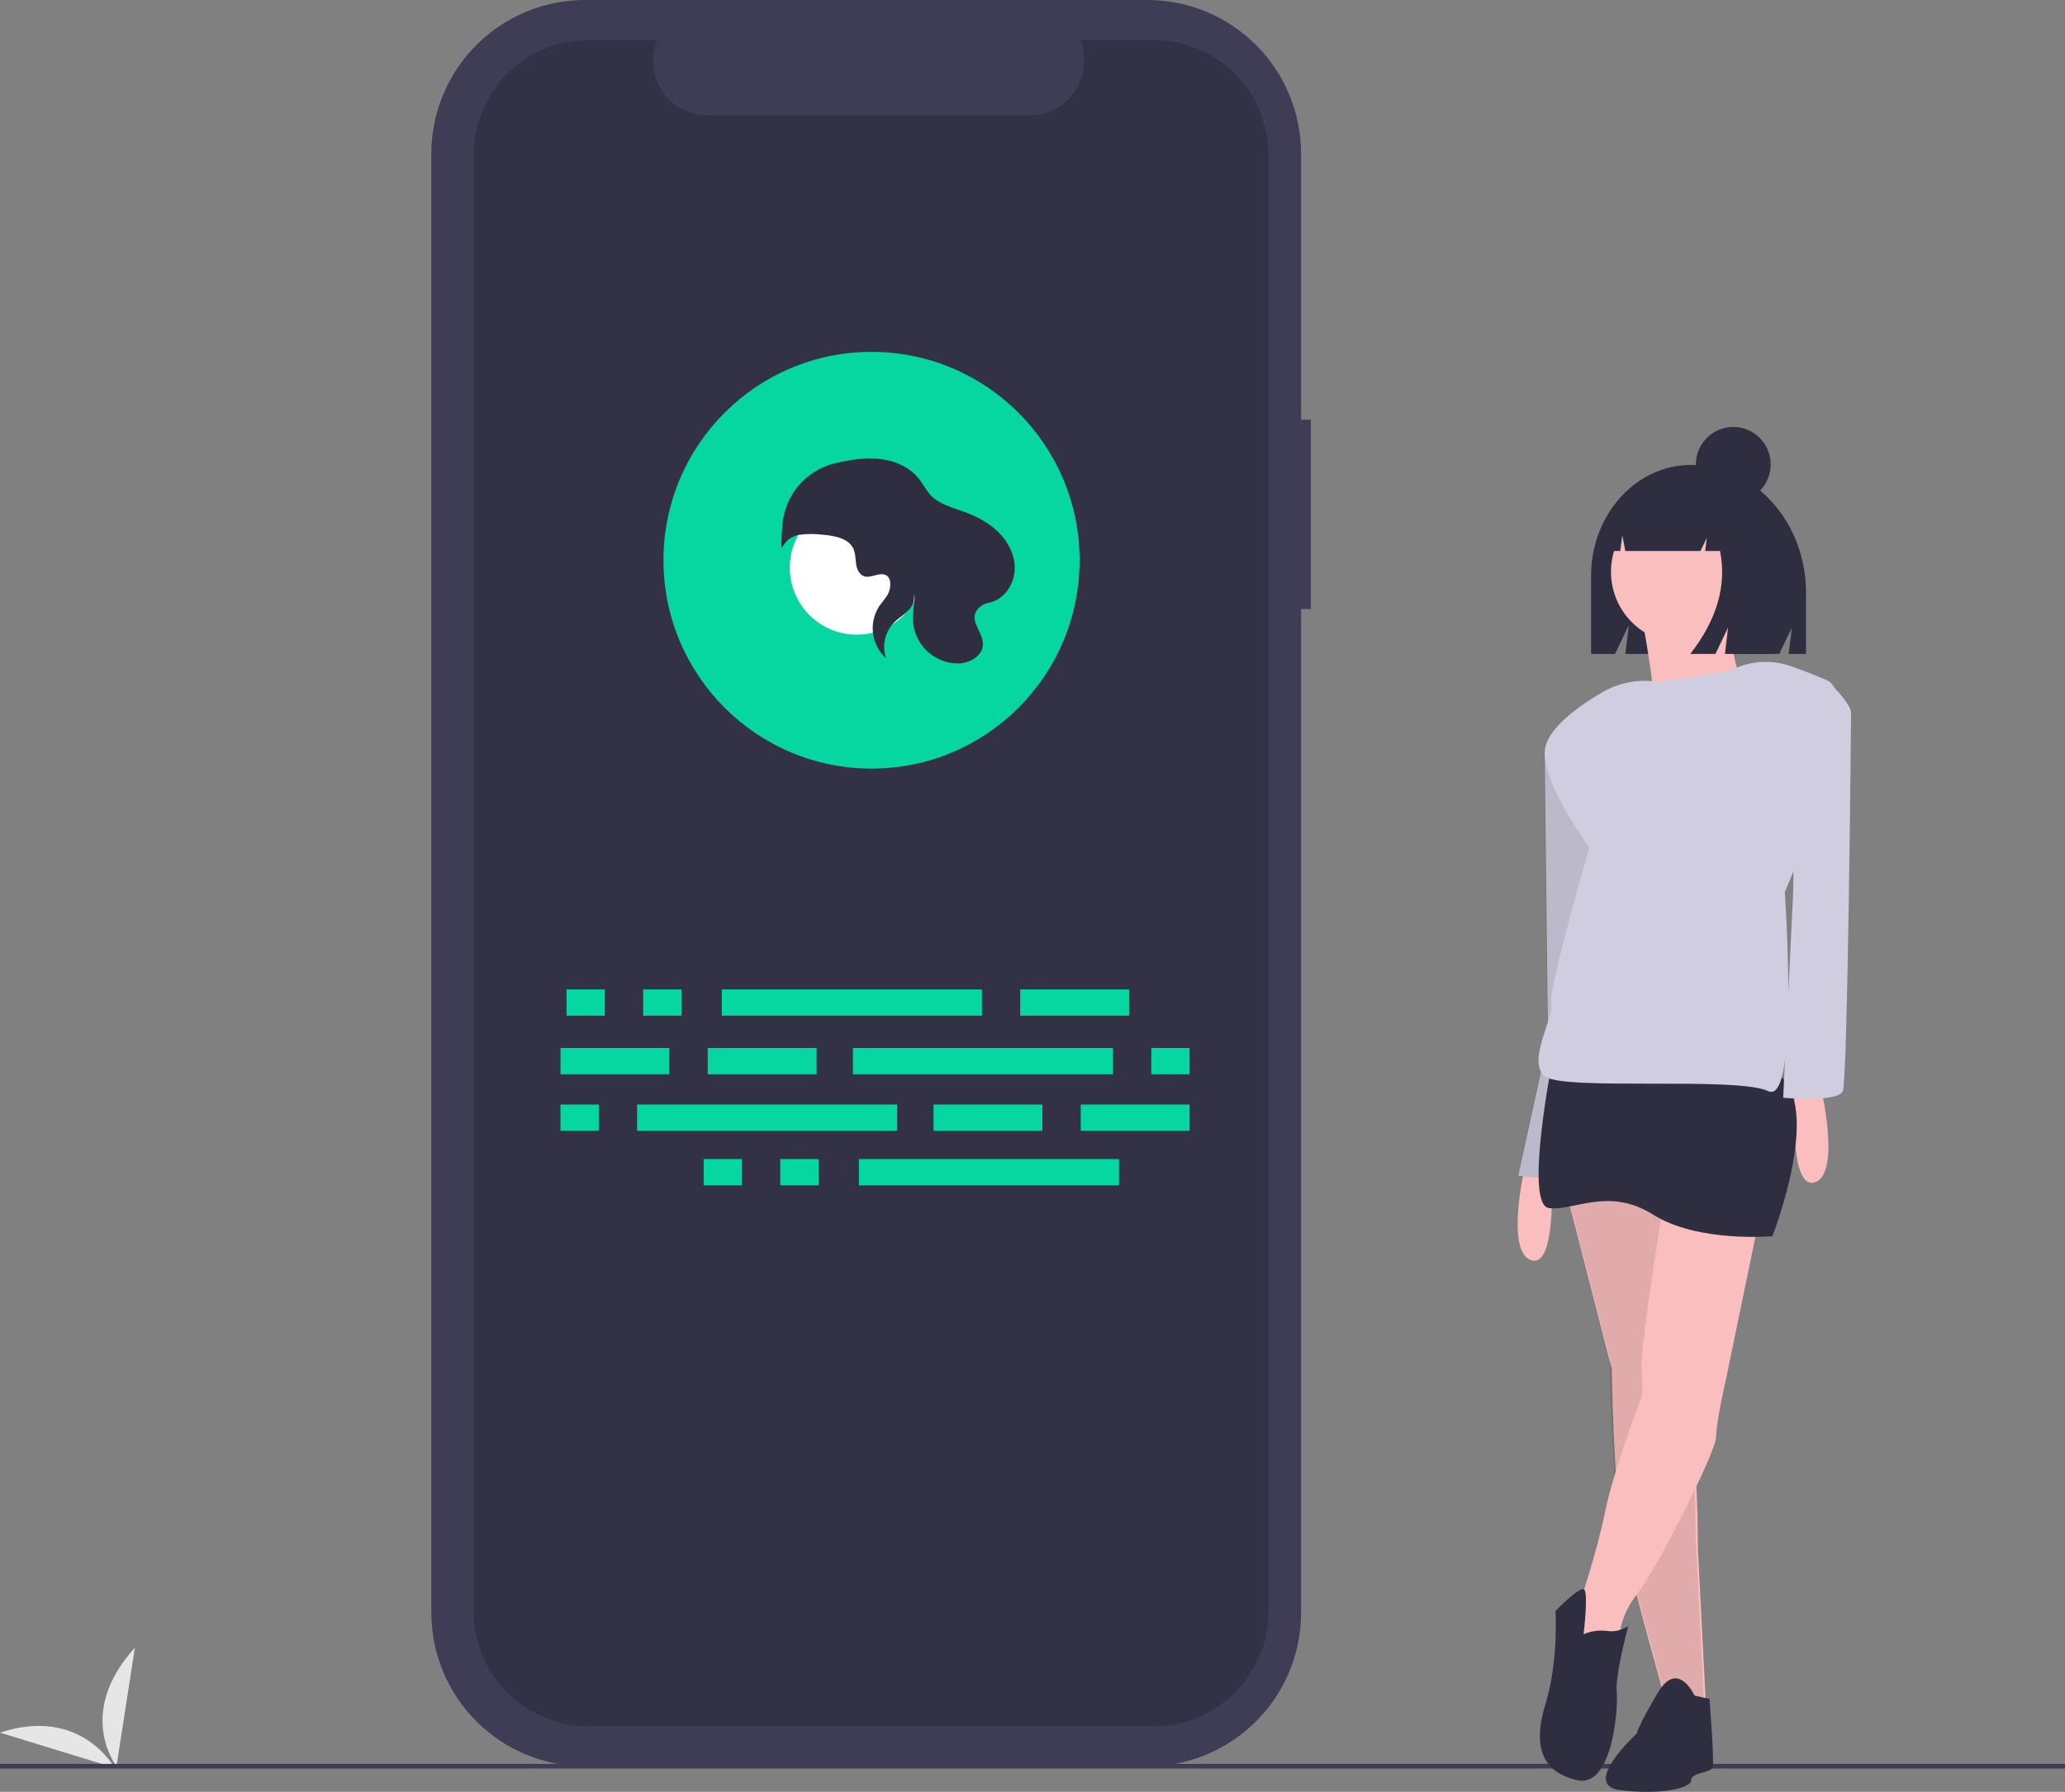 <svg width="159" height="138" viewBox="0 0 159 138" fill="none" xmlns="http://www.w3.org/2000/svg">
<rect x="0" y="0" width="159" height="138" fill="#808080" stroke="none"/>
<g clip-path="url(#clip0)">
<path d="M8.815 136.145C8.815 136.145 6.236 131.377 0 133.439L8.815 136.145Z" fill="#E6E6E6"/>
<path d="M8.97 136.028C8.97 136.028 5.781 131.968 10.384 126.902L8.97 136.028Z" fill="#E6E6E6"/>
<path d="M159 135.846H0V136.204H159V135.846Z" fill="#3F3D56"/>
<path d="M120.66 92.016L124.103 105.426C124.103 105.426 124.23 114.878 124.995 118.582C125.76 122.285 128.311 131.226 128.311 131.226L131.371 131.737L130.733 119.22C130.733 119.22 130.733 111.685 130.096 110.024C129.458 108.364 128.183 91.377 128.183 91.377L120.66 92.016Z" fill="#FBBEBE"/>
<path opacity="0.1" d="M120.48 91.119L123.923 104.53C123.923 104.53 124.051 113.981 124.816 117.685C125.581 121.389 128.131 130.329 128.131 130.329L131.191 130.84L130.554 118.324C130.554 118.324 130.554 110.788 129.916 109.128C129.278 107.467 128.003 90.481 128.003 90.481L120.48 91.119Z" fill="black"/>
<path d="M130.203 35.807H130.203C125.953 35.807 122.508 39.637 122.508 44.361V50.364H124.351L125.418 48.14L125.151 50.364H136.998L137.968 48.342L137.725 50.364H139.059V45.651C139.059 40.214 135.094 35.807 130.203 35.807Z" fill="#2F2E41"/>
<path d="M117.406 89.908C117.406 89.908 115.876 96.422 117.916 97.061C119.956 97.699 119.446 89.908 119.446 89.908H117.406Z" fill="#FBBEBE"/>
<path d="M119.959 56.828L118.939 57.978L119.194 80.073L116.898 90.546L121.999 91.057L124.549 69.983L123.784 59.255L119.959 56.828Z" fill="#D0CDE1"/>
<path opacity="0.1" d="M119.912 56.828L118.892 57.978L119.147 80.073L116.852 90.546L121.952 91.057L124.502 69.983L123.737 59.255L119.912 56.828Z" fill="black"/>
<path d="M129.522 49.526C132.547 49.526 135 47.069 135 44.038C135 41.008 132.547 38.551 129.522 38.551C126.496 38.551 124.043 41.008 124.043 44.038C124.043 47.069 126.496 49.526 129.522 49.526Z" fill="#FBBEBE"/>
<path d="M126.383 47.331C126.383 47.331 127.99 55.672 127.259 56.55C126.529 57.428 135.002 54.94 135.002 54.94C135.002 54.94 132.227 49.233 133.688 46.014L126.383 47.331Z" fill="#FBBEBE"/>
<path d="M140.234 83.906C140.234 83.906 141.764 90.42 139.723 91.059C137.683 91.697 138.193 83.906 138.193 83.906H140.234Z" fill="#FBBEBE"/>
<path d="M128.438 90.484C128.438 90.484 126.271 103.512 126.398 105.428C126.526 107.344 126.398 107.599 126.398 107.599C126.398 107.599 124.231 113.219 123.593 116.412C122.955 119.605 121.553 123.692 121.553 123.692C121.553 123.692 119.895 127.396 121.298 127.396C122.7 127.396 124.613 126.885 124.613 126.885C124.608 125.41 125.102 123.976 126.016 122.819C127.546 120.882 132.136 111.814 132.136 110.664C132.136 109.515 132.901 106.194 132.901 106.194L135.834 92.017L128.438 90.484Z" fill="#FBBEBE"/>
<path d="M119.512 81.798C119.512 81.798 117.345 92.782 119.257 93.037C121.17 93.293 123.848 91.377 127.29 93.548C130.733 95.719 136.471 95.209 136.471 95.209C136.471 95.209 140.424 85.118 136.853 82.692C133.283 80.265 119.512 81.798 119.512 81.798Z" fill="#2F2E41"/>
<path d="M121.933 125.862C122.495 125.617 123.111 125.529 123.718 125.607C124.299 125.693 124.891 125.556 125.376 125.224C125.376 125.224 124.356 128.928 124.483 130.332C124.611 131.737 124.101 137.74 121.423 137.102C118.746 136.463 117.981 134.547 119.001 131.226C120.021 127.906 119.766 124.074 119.766 124.074C119.766 124.074 121.627 122.149 121.971 122.409C122.316 122.669 121.933 125.862 121.933 125.862Z" fill="#2F2E41"/>
<path d="M130.476 130.588C130.476 130.588 129.201 127.778 127.671 130.332C126.14 132.887 126.013 133.525 126.013 133.525C126.013 133.525 121.678 137.485 124.738 137.868C127.798 138.251 130.221 137.74 130.221 137.102C130.221 136.463 131.751 136.591 131.878 136.08C132.006 135.569 131.623 130.843 131.623 130.843L130.476 130.588Z" fill="#2F2E41"/>
<path d="M133.345 51.593C133.345 51.593 127.99 52.615 127.353 52.487C127.209 52.462 127.064 52.446 126.918 52.441C125.671 52.384 124.435 52.691 123.359 53.325C121.583 54.358 118.937 56.197 118.937 57.979C118.937 60.661 122.38 65.259 122.38 65.259C122.38 65.259 119.192 76.243 119.447 77.265C119.702 78.287 117.535 81.735 118.937 82.885C120.34 84.034 133.728 82.885 136.151 84.034C138.573 85.184 137.426 68.708 137.426 68.708C137.426 68.708 143.929 53.764 140.613 52.359C139.541 51.905 138.615 51.557 137.853 51.295C137.12 51.042 136.343 50.938 135.569 50.989C134.795 51.041 134.039 51.246 133.345 51.593Z" fill="#D0CDE1"/>
<path d="M138.321 52.486L141.247 52.971C141.247 52.971 142.529 54.274 142.529 54.913C142.529 55.552 142.274 83.139 141.891 84.033C141.509 84.927 137.301 84.544 137.301 84.544L138.066 68.835L138.321 52.486Z" fill="#D0CDE1"/>
<path d="M132.391 38.163C132.021 37.665 131.541 37.259 130.989 36.977C130.437 36.694 129.827 36.543 129.207 36.535H129.056C126.143 36.535 123.781 39.176 123.781 42.433V42.433H124.757L124.915 41.231L125.146 42.433H130.935L131.42 41.416L131.299 42.433H132.438C132.969 45.077 132.206 47.72 130.147 50.364H132.087L133.057 48.33L132.815 50.364H136.513L137.241 45.687C137.241 42.184 135.209 39.213 132.391 38.163Z" fill="#2F2E41"/>
<path d="M133.457 38.655C135.049 38.655 136.339 37.363 136.339 35.768C136.339 34.173 135.049 32.881 133.457 32.881C131.865 32.881 130.574 34.173 130.574 35.768C130.574 37.363 131.865 38.655 133.457 38.655Z" fill="#2F2E41"/>
<path d="M100.929 32.327H100.183V11.851C100.183 10.295 99.877 8.754 99.282 7.316C98.688 5.878 97.816 4.572 96.717 3.471C95.619 2.371 94.314 1.498 92.879 0.902C91.444 0.307 89.905 -4.00398e-06 88.351 0H45.042C43.489 -4.71058e-06 41.95 0.307 40.515 0.902C39.079 1.498 37.775 2.371 36.676 3.471C35.578 4.572 34.706 5.878 34.111 7.316C33.517 8.754 33.211 10.295 33.211 11.851V124.185C33.211 125.742 33.517 127.283 34.111 128.721C34.706 130.159 35.578 131.465 36.676 132.565C37.775 133.666 39.079 134.539 40.515 135.134C41.95 135.73 43.489 136.037 45.042 136.037H88.351C89.905 136.037 91.444 135.73 92.879 135.134C94.314 134.539 95.619 133.666 96.717 132.565C97.816 131.465 98.688 130.159 99.282 128.721C99.877 127.283 100.183 125.742 100.183 124.185V46.903H100.929V32.327Z" fill="#3F3D56"/>
<path opacity="0.2" d="M88.83 3.084H83.177C83.436 3.722 83.536 4.415 83.466 5.101C83.395 5.787 83.158 6.445 82.774 7.017C82.39 7.59 81.871 8.059 81.264 8.383C80.656 8.707 79.978 8.877 79.29 8.877H54.479C53.79 8.877 53.113 8.707 52.505 8.383C51.898 8.059 51.379 7.59 50.995 7.017C50.611 6.445 50.373 5.787 50.303 5.101C50.233 4.415 50.332 3.722 50.592 3.084H45.312C44.152 3.084 43.003 3.313 41.931 3.758C40.859 4.202 39.885 4.854 39.064 5.676C38.244 6.498 37.593 7.474 37.149 8.547C36.705 9.621 36.477 10.772 36.477 11.934V124.104C36.477 125.266 36.705 126.417 37.149 127.491C37.593 128.564 38.244 129.54 39.064 130.362C39.885 131.184 40.859 131.836 41.931 132.28C43.003 132.725 44.152 132.954 45.312 132.954H88.83C89.99 132.954 91.139 132.725 92.211 132.28C93.283 131.836 94.257 131.184 95.077 130.362C95.898 129.54 96.549 128.564 96.993 127.491C97.437 126.417 97.665 125.266 97.665 124.104V11.934C97.665 10.772 97.437 9.621 96.993 8.547C96.549 7.474 95.898 6.498 95.077 5.676C94.257 4.854 93.283 4.202 92.211 3.758C91.139 3.313 89.99 3.084 88.83 3.084Z" fill="black"/>
<path d="M78.553 78.223H86.938V76.201H78.553V78.223Z" fill="#06D6A0"/>
<path d="M49.523 78.223H52.473V76.201H49.523V78.223Z" fill="#06D6A0"/>
<path d="M43.62 78.223H46.57V76.201H43.62V78.223Z" fill="#06D6A0"/>
<path d="M55.577 78.223H75.606V76.201H55.577V78.223Z" fill="#06D6A0"/>
<path d="M60.077 91.287H63.027V89.265H60.077V91.287Z" fill="#06D6A0"/>
<path d="M54.179 91.287H57.129V89.265H54.179V91.287Z" fill="#06D6A0"/>
<path d="M66.135 91.287H86.164V89.265H66.135V91.287Z" fill="#06D6A0"/>
<path d="M54.491 82.732H62.875V80.711H54.491V82.732Z" fill="#06D6A0"/>
<path d="M43.155 82.732H51.539V80.711H43.155V82.732Z" fill="#06D6A0"/>
<path d="M88.648 82.732H91.598V80.711H88.648V82.732Z" fill="#06D6A0"/>
<path d="M65.671 82.732H85.699V80.711H65.671V82.732Z" fill="#06D6A0"/>
<path d="M80.263 85.066H71.879V87.088H80.263V85.066Z" fill="#06D6A0"/>
<path d="M91.599 85.066H83.215V87.088H91.599V85.066Z" fill="#06D6A0"/>
<path d="M46.106 85.066H43.156V87.088H46.106V85.066Z" fill="#06D6A0"/>
<path d="M69.083 85.066H49.055V87.088H69.083V85.066Z" fill="#06D6A0"/>
<path d="M67.106 59.193C75.954 59.193 83.126 52.009 83.126 43.146C83.126 34.284 75.954 27.1 67.106 27.1C58.258 27.1 51.086 34.284 51.086 43.146C51.086 52.009 58.258 59.193 67.106 59.193Z" fill="#06D6A0"/>
<path d="M65.962 48.876C68.806 48.876 71.111 46.567 71.111 43.718C71.111 40.87 68.806 38.56 65.962 38.56C63.118 38.56 60.812 40.87 60.812 43.718C60.812 46.567 63.118 48.876 65.962 48.876Z" fill="white"/>
<path d="M66.117 44.027C65.797 43.533 65.959 42.861 65.734 42.317C65.381 41.462 64.285 41.262 63.364 41.184C62.755 41.105 62.138 41.107 61.529 41.188C61.259 41.233 61.004 41.34 60.783 41.501C60.562 41.661 60.382 41.871 60.255 42.113C60.119 42.387 60.154 41.53 60.241 40.43C60.329 39.307 60.771 38.242 61.502 37.387C62.234 36.532 63.218 35.932 64.312 35.673C64.325 35.67 64.338 35.667 64.35 35.664C65.471 35.405 66.626 35.215 67.768 35.349C68.91 35.483 70.048 35.977 70.76 36.881C71.086 37.294 71.317 37.781 71.68 38.161C72.319 38.829 73.266 39.072 74.136 39.382C75.12 39.732 76.076 40.213 76.829 40.938C77.581 41.663 78.115 42.657 78.13 43.702C78.149 44.922 77.374 46.181 76.126 46.422C75.909 46.46 75.704 46.548 75.527 46.681C74.335 47.606 75.695 48.575 75.685 49.618C75.677 50.487 74.711 51.054 73.844 51.095C73.033 51.109 72.242 50.841 71.607 50.336C70.972 49.83 70.532 49.12 70.363 48.325C70.233 47.611 70.334 46.878 70.419 46.158C70.516 45.333 68.743 43.391 69.914 44.814C70.143 45.085 70.297 45.41 70.362 45.759C70.557 46.896 69.524 47.279 68.872 47.909C68.514 48.265 68.263 48.715 68.148 49.207C68.032 49.699 68.057 50.214 68.219 50.693C67.681 50.205 67.331 49.545 67.228 48.826C67.124 48.107 67.275 47.375 67.653 46.755C67.863 46.433 68.133 46.153 68.332 45.823C68.643 45.309 68.728 44.192 67.859 44.223C67.239 44.245 66.594 44.762 66.117 44.027Z" fill="#2F2E41"/>
</g>
<defs>
<clipPath id="clip0">
<rect width="159" height="138" fill="white"/>
</clipPath>
</defs>
</svg>
